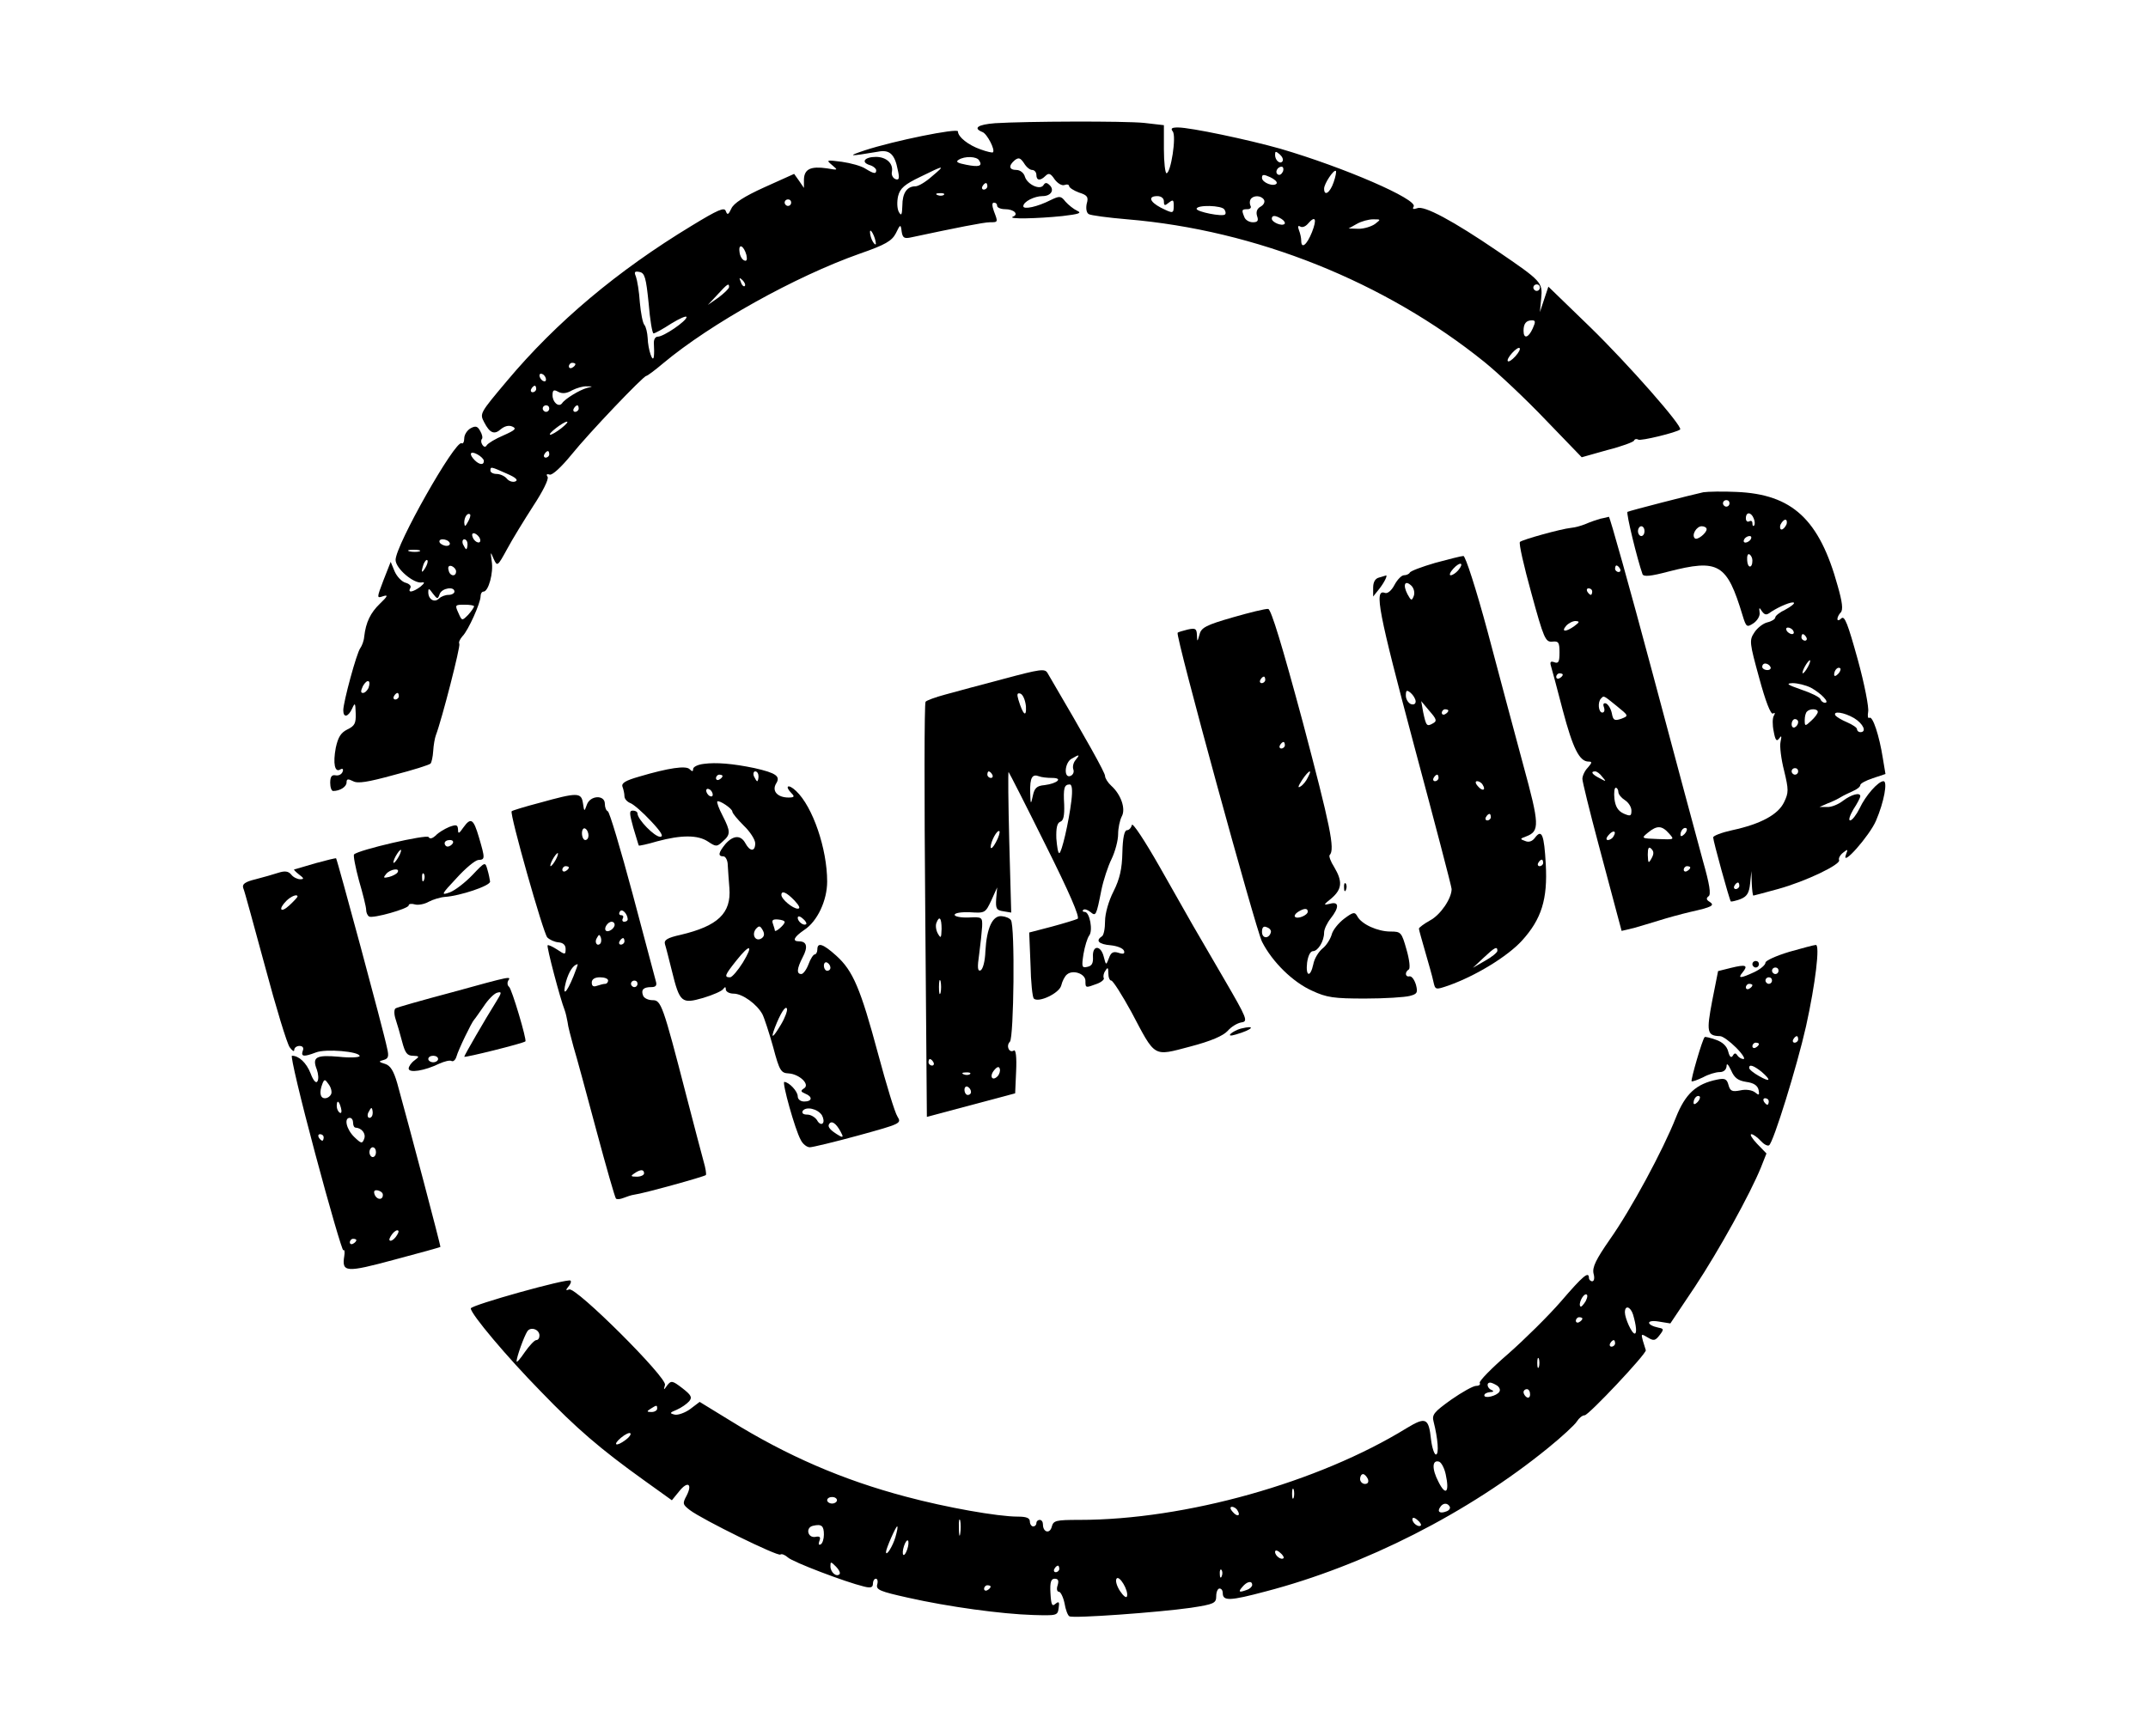 <?xml version="1.0" standalone="no"?>
<!DOCTYPE svg PUBLIC "-//W3C//DTD SVG 20010904//EN"
 "http://www.w3.org/TR/2001/REC-SVG-20010904/DTD/svg10.dtd">
<svg version="1.0" xmlns="http://www.w3.org/2000/svg"
 width="657pt" height="531pt" viewBox="0 0 657 531"
 preserveAspectRatio="xMidYMid meet">

<g transform="translate(0,531) scale(0.1,-0.1)"
fill="#000000" stroke="none">
<path d="M3043 4933 c-52 -4 -68 -15 -38 -27 14 -5 40 -55 32 -62 -1 -2 -19 2
-38 9 -37 13 -69 38 -69 55 0 11 -197 -29 -285 -58 -57 -19 -48 -19 41 -4 35
7 51 -8 60 -56 6 -26 4 -32 -7 -28 -8 3 -13 13 -11 22 5 26 -17 46 -49 46 -34
0 -47 -16 -19 -25 11 -3 20 -11 20 -16 0 -12 -7 -11 -33 5 -12 8 -44 17 -72
21 -47 6 -49 6 -30 -10 19 -16 19 -16 -16 -10 -49 7 -69 -2 -70 -34 l0 -26
-15 22 -15 21 -91 -41 c-62 -28 -94 -49 -101 -65 -9 -19 -12 -21 -17 -8 -4 13
-23 5 -105 -45 -226 -137 -413 -294 -564 -474 -84 -100 -84 -100 -70 -127 17
-33 31 -39 51 -21 11 9 24 13 35 8 14 -6 9 -11 -27 -27 -24 -10 -47 -24 -51
-30 -4 -7 -9 -6 -14 2 -4 6 -4 14 -1 17 3 3 1 14 -5 24 -8 15 -14 17 -29 9
-11 -6 -20 -20 -20 -31 0 -11 -4 -18 -8 -15 -19 11 -202 -312 -202 -357 0 -26
55 -73 80 -69 10 2 9 -2 -4 -13 -23 -17 -40 -20 -31 -4 4 6 -3 13 -14 16 -12
3 -27 19 -34 35 l-12 29 -22 -56 c-21 -55 -21 -56 -1 -49 16 5 14 0 -10 -23
-29 -28 -43 -57 -48 -101 -1 -13 -7 -28 -12 -35 -11 -14 -52 -165 -52 -190 0
-24 15 -21 27 5 9 20 10 18 11 -15 1 -30 -3 -38 -26 -49 -20 -10 -28 -24 -35
-56 -9 -48 -3 -77 14 -66 7 4 10 1 7 -7 -3 -8 -12 -13 -22 -11 -11 2 -16 -4
-16 -23 0 -14 4 -25 9 -25 21 0 41 13 41 26 0 11 4 12 20 4 14 -8 45 -3 125
19 58 15 109 31 112 35 3 3 7 21 8 38 1 18 5 40 8 48 19 50 76 273 72 280 -3
5 2 15 10 24 17 17 55 101 55 122 0 8 4 14 9 14 15 0 31 58 25 93 -4 30 -4 31
6 7 11 -24 12 -23 41 30 16 30 53 90 80 132 29 44 48 82 44 89 -5 7 -3 10 6 7
8 -3 36 23 67 61 54 67 220 241 229 241 3 0 26 17 52 39 145 121 403 265 601
335 78 27 98 39 110 62 14 29 15 29 18 5 3 -19 8 -22 30 -17 136 29 221 46
240 46 25 0 25 0 12 34 -6 17 -6 26 0 26 6 0 10 -4 10 -10 0 -5 11 -10 24 -10
28 0 43 -16 24 -23 -18 -8 75 -6 152 2 50 6 60 9 45 16 -11 5 -27 18 -36 28
-14 18 -18 18 -45 5 -41 -21 -84 -30 -84 -19 0 14 34 31 59 31 25 0 37 18 22
33 -9 9 -14 9 -19 1 -10 -17 -49 1 -57 25 -3 12 -15 21 -26 21 -23 0 -25 13
-5 30 12 9 17 7 28 -9 7 -12 18 -21 25 -21 7 0 13 -7 13 -15 0 -18 12 -19 28
-3 10 10 16 7 28 -11 9 -12 22 -20 30 -17 8 3 14 1 14 -3 0 -5 14 -14 30 -20
26 -8 30 -14 24 -34 -3 -14 -1 -28 6 -32 6 -4 59 -11 118 -16 394 -33 788
-191 1093 -437 42 -34 126 -113 186 -176 l111 -115 78 22 c44 11 81 25 82 29
2 5 8 6 13 3 7 -5 118 22 128 31 9 9 -159 200 -275 313 l-128 124 -13 -39 -13
-39 4 42 c5 49 1 53 -134 145 -135 92 -224 140 -245 131 -12 -4 -16 -3 -11 5
13 22 -213 120 -408 177 -99 28 -275 65 -313 65 -19 0 -23 -3 -16 -12 12 -15
-6 -128 -19 -128 -4 0 -8 33 -8 74 l0 73 -61 7 c-62 6 -359 5 -456 -1z m880
-116 c-7 -11 -23 2 -23 19 0 12 2 12 14 2 8 -7 12 -16 9 -21z m-928 2 c11 -17
0 -21 -40 -13 -26 5 -33 9 -23 15 18 12 56 11 63 -2z m-145 -49 c-19 -17 -41
-30 -50 -30 -26 0 -40 -21 -40 -59 -1 -29 -3 -33 -11 -19 -5 10 -6 30 -2 48 6
24 20 36 68 59 75 37 78 37 35 1z m1074 15 c-4 -8 -10 -12 -15 -9 -11 6 -2 24
11 24 5 0 7 -7 4 -15z m155 -33 c-11 -32 -29 -44 -29 -19 0 15 30 60 36 54 2
-2 -1 -18 -7 -35z m-174 -3 c-8 -12 -45 2 -45 17 0 11 5 11 25 2 13 -6 22 -14
20 -19z m-885 -9 c0 -5 -5 -10 -11 -10 -5 0 -7 5 -4 10 3 6 8 10 11 10 2 0 4
-4 4 -10z m-133 -26 c-3 -3 -12 -4 -19 -1 -8 3 -5 6 6 6 11 1 17 -2 13 -5z
m673 -20 c0 -14 3 -14 15 -4 13 10 15 9 15 -9 0 -25 -2 -25 -40 -6 -34 18 -39
35 -10 35 12 0 20 -7 20 -16z m306 5 c4 -7 -1 -16 -10 -21 -11 -6 -15 -16 -11
-29 5 -14 2 -19 -13 -19 -11 0 -23 7 -26 16 -9 22 -8 24 10 24 8 0 12 5 9 10
-3 6 -3 15 0 20 8 13 32 13 41 -1z m-1446 -9 c0 -5 -4 -10 -10 -10 -5 0 -10 5
-10 10 0 6 5 10 10 10 6 0 10 -4 10 -10z m1325 -21 c4 -6 5 -12 2 -15 -7 -8
-87 8 -87 17 0 13 78 11 85 -2z m175 -29 c8 -5 12 -12 9 -15 -8 -8 -39 5 -39
16 0 11 11 11 30 -1z m93 -40 c-16 -40 -33 -53 -33 -26 0 8 -3 22 -7 32 -4 11
-3 15 4 11 6 -4 16 0 23 8 23 27 29 16 13 -25z m193 25 c-11 -8 -34 -15 -50
-15 l-31 1 25 14 c14 8 36 14 50 14 24 0 24 0 6 -14z m-1527 -60 c0 -5 -4 -3
-9 5 -5 8 -9 22 -9 30 0 16 17 -16 18 -35z m-396 -35 c3 -14 1 -20 -6 -17 -7
2 -14 14 -15 26 -4 28 13 20 21 -9z m-299 -148 c4 -50 11 -92 15 -92 4 0 28
13 54 30 26 16 47 25 47 20 0 -12 -70 -60 -88 -60 -8 0 -13 -9 -12 -22 1 -13
1 -30 0 -38 -3 -24 -18 21 -19 56 -1 16 -5 34 -10 40 -5 5 -11 36 -14 69 -2
33 -8 68 -12 79 -6 14 -4 17 11 14 16 -3 20 -17 28 -96z m294 53 c-3 -3 -9 2
-12 12 -6 14 -5 15 5 6 7 -7 10 -15 7 -18z m-48 -3 c0 -5 -15 -19 -32 -32
l-33 -23 29 31 c31 34 36 37 36 24z m2480 -2 c0 -5 -4 -10 -10 -10 -5 0 -10 5
-10 10 0 6 5 10 10 10 6 0 10 -4 10 -10z m-22 -125 c-13 -29 -28 -33 -28 -7 0
22 8 32 26 32 11 0 11 -5 2 -25z m-53 -85 c-10 -11 -20 -18 -23 -15 -3 3 3 14
13 25 10 11 20 18 23 15 3 -3 -3 -14 -13 -25z m-2875 -24 c0 -3 -4 -8 -10 -11
-5 -3 -10 -1 -10 4 0 6 5 11 10 11 6 0 10 -2 10 -4z m-90 -47 c0 -6 -4 -7 -10
-4 -5 3 -10 11 -10 16 0 6 5 7 10 4 6 -3 10 -11 10 -16z m-30 -29 c0 -5 -5
-10 -11 -10 -5 0 -7 5 -4 10 3 6 8 10 11 10 2 0 4 -4 4 -10z m155 3 c-22 -6
-67 -33 -76 -47 -10 -13 -29 3 -29 25 0 16 4 18 18 10 12 -6 25 -5 42 5 14 7
34 13 45 12 19 0 20 0 0 -5z m-115 -63 c0 -5 -4 -10 -10 -10 -5 0 -10 5 -10
10 0 6 5 10 10 10 6 0 10 -4 10 -10z m90 0 c0 -5 -5 -10 -11 -10 -5 0 -7 5 -4
10 3 6 8 10 11 10 2 0 4 -4 4 -10z m-53 -60 c-14 -11 -29 -20 -34 -20 -10 1
39 39 51 40 5 0 -3 -9 -17 -20z m-237 -100 c0 -14 -14 -12 -28 2 -19 19 -14
30 8 18 11 -6 20 -15 20 -20z m200 20 c0 -5 -5 -10 -11 -10 -5 0 -7 5 -4 10 3
6 8 10 11 10 2 0 4 -4 4 -10z m-130 -59 c28 -12 36 -20 26 -24 -8 -3 -20 1
-26 9 -7 8 -21 14 -31 14 -11 0 -19 5 -19 10 0 13 1 13 50 -9z m-119 -148 c-8
-15 -10 -15 -11 -2 0 17 10 32 18 25 2 -3 -1 -13 -7 -23z m37 -51 c6 -18 -15
-14 -22 4 -4 10 -1 14 6 12 6 -2 14 -10 16 -16z m-93 -12 c3 -5 -1 -10 -9 -10
-8 0 -18 5 -21 10 -3 6 1 10 9 10 8 0 18 -4 21 -10z m55 -5 c0 -8 -2 -15 -4
-15 -2 0 -6 7 -10 15 -3 8 -1 15 4 15 6 0 10 -7 10 -15z m-147 -22 c-7 -2 -21
-2 -30 0 -10 3 -4 5 12 5 17 0 24 -2 18 -5z m18 -50 c-12 -20 -14 -14 -5 12 4
9 9 14 11 11 3 -2 0 -13 -6 -23z m94 -11 c0 -18 -20 -15 -23 4 -3 10 1 15 10
12 7 -3 13 -10 13 -16z m-50 -69 c7 18 45 24 45 7 0 -5 -8 -10 -18 -10 -10 0
-23 -5 -29 -11 -14 -14 -33 -3 -33 19 0 13 2 13 14 -4 14 -18 15 -18 21 -1z
m105 -38 c0 -3 -8 -15 -18 -26 -19 -19 -19 -19 -30 6 -11 24 -10 25 18 25 17
0 30 -2 30 -5z m-323 -250 c-4 -8 -11 -15 -17 -15 -7 0 -7 6 0 21 13 23 26 19
17 -6z m93 -25 c0 -5 -5 -10 -11 -10 -5 0 -7 5 -4 10 3 6 8 10 11 10 2 0 4 -4
4 -10z"/>
<path d="M5210 3804 c-37 -8 -224 -56 -232 -60 -5 -3 30 -146 46 -191 4 -8 25
-6 78 8 155 40 180 25 228 -134 11 -36 13 -37 33 -24 12 8 21 23 19 33 -2 16
-1 17 7 4 9 -12 14 -13 28 -2 26 17 65 33 70 28 3 -2 -9 -12 -26 -21 -17 -8
-31 -19 -31 -24 0 -5 -11 -12 -24 -15 -13 -3 -31 -17 -40 -31 -16 -24 -15 -31
15 -140 19 -70 35 -112 42 -108 6 4 7 1 3 -6 -5 -7 -5 -29 -1 -48 5 -28 9 -33
17 -22 7 10 8 8 4 -11 -3 -13 2 -53 11 -88 14 -58 14 -67 0 -96 -18 -38 -71
-67 -159 -86 -32 -7 -58 -17 -58 -22 0 -11 50 -192 54 -196 2 -1 15 2 29 7 20
8 27 18 30 48 l4 38 1 -37 c1 -21 3 -38 5 -38 1 0 35 9 75 20 84 23 195 76
187 89 -2 5 3 15 12 22 15 12 16 12 9 -6 -15 -41 73 59 92 104 25 58 36 121
23 121 -16 0 -55 -44 -73 -83 -10 -20 -23 -37 -29 -37 -6 0 -1 15 10 34 12 18
21 36 21 40 0 13 -28 5 -53 -14 -14 -11 -36 -20 -49 -19 l-23 0 25 11 c14 5
32 14 40 19 8 5 25 13 38 19 12 5 22 13 22 18 0 5 17 14 38 21 l39 13 -8 48
c-11 70 -31 130 -41 124 -5 -3 -6 5 -4 18 3 12 -11 85 -32 161 -30 108 -40
135 -50 125 -7 -7 -12 -7 -12 -2 0 6 5 15 10 20 8 8 5 32 -9 81 -56 204 -139
281 -310 288 -42 2 -87 1 -101 -1z m80 -34 c0 -5 -4 -10 -10 -10 -5 0 -10 5
-10 10 0 6 5 10 10 10 6 0 10 -4 10 -10z m74 -46 c4 -9 4 -19 1 -22 -3 -3 -5
0 -5 7 0 7 -4 9 -10 6 -5 -3 -10 1 -10 9 0 21 16 20 24 0z m100 -19 c-4 -8
-10 -15 -15 -15 -4 0 -6 7 -3 15 4 8 10 15 15 15 4 0 6 -7 3 -15z m-434 -20
c0 -8 -4 -15 -10 -15 -5 0 -10 7 -10 15 0 8 5 15 10 15 6 0 10 -7 10 -15z
m190 6 c0 -12 -29 -35 -36 -28 -11 10 5 37 21 37 8 0 15 -4 15 -9z m135 -31
c-3 -5 -11 -10 -16 -10 -6 0 -7 5 -4 10 3 6 11 10 16 10 6 0 7 -4 4 -10z m5
-65 c0 -25 -15 -24 -16 1 -1 13 2 21 7 18 5 -3 9 -11 9 -19z m125 -215 c3 -5
2 -10 -4 -10 -5 0 -13 5 -16 10 -3 6 -2 10 4 10 5 0 13 -4 16 -10z m40 -20 c3
-5 1 -10 -4 -10 -6 0 -11 5 -11 10 0 6 2 10 4 10 3 0 8 -4 11 -10z m5 -90 c-6
-11 -13 -20 -16 -20 -2 0 0 9 6 20 6 11 13 20 16 20 2 0 0 -9 -6 -20z m-115 0
c3 -5 -1 -10 -9 -10 -9 0 -16 5 -16 10 0 6 4 10 9 10 6 0 13 -4 16 -10z m207
-22 c-7 -7 -12 -8 -12 -2 0 14 12 26 19 19 2 -3 -1 -11 -7 -17z m-83 -42 c31
-17 59 -46 43 -46 -6 0 -12 5 -14 11 -2 6 -28 19 -58 29 -43 15 -49 19 -27 20
15 0 40 -6 56 -14z m21 -74 c0 -5 -9 -17 -20 -27 -19 -18 -20 -17 -20 2 0 11
3 23 7 26 9 10 33 9 33 -1z m111 -19 c28 -17 40 -43 19 -43 -5 0 -10 4 -10 9
0 5 -14 14 -30 21 -17 7 -33 17 -36 21 -9 15 26 10 57 -8z m-171 -12 c0 -6 -4
-13 -10 -16 -5 -3 -10 1 -10 9 0 9 5 16 10 16 6 0 10 -4 10 -9z m0 -151 c0 -5
-4 -10 -10 -10 -5 0 -10 5 -10 10 0 6 5 10 10 10 6 0 10 -4 10 -10z m-180
-350 c0 -5 -5 -10 -11 -10 -5 0 -7 5 -4 10 3 6 8 10 11 10 2 0 4 -4 4 -10z"/>
<path d="M4895 3723 c-11 -3 -31 -10 -45 -16 -14 -6 -34 -11 -45 -12 -30 -3
-149 -36 -156 -43 -4 -4 12 -74 35 -157 38 -139 43 -150 64 -148 19 2 22 -2
22 -33 0 -29 -3 -35 -16 -30 -11 4 -14 1 -10 -12 3 -9 19 -70 36 -135 31 -117
51 -157 79 -157 11 0 11 -3 -2 -18 -10 -10 -17 -26 -17 -35 0 -8 22 -98 49
-199 27 -101 54 -202 60 -225 l11 -41 38 9 c20 6 55 16 77 23 22 7 65 19 95
26 67 15 76 20 59 31 -10 6 -11 11 -3 17 8 5 3 37 -17 107 -15 55 -85 315
-155 578 -70 262 -130 476 -133 476 -3 -1 -15 -4 -26 -6z m60 -153 c3 -5 1
-10 -4 -10 -6 0 -11 5 -11 10 0 6 2 10 4 10 3 0 8 -4 11 -10z m-85 -70 c0 -5
-2 -10 -4 -10 -3 0 -8 5 -11 10 -3 6 -1 10 4 10 6 0 11 -4 11 -10z m-54 -105
c-26 -19 -42 -19 -26 0 7 8 20 15 29 15 13 -1 13 -3 -3 -15z m-36 -149 c0 -3
-4 -8 -10 -11 -5 -3 -10 -1 -10 4 0 6 5 11 10 11 6 0 10 -2 10 -4z m165 -96
c37 -30 37 -30 14 -39 -21 -7 -25 -5 -29 17 -3 14 -11 27 -18 30 -7 2 -10 -2
-6 -12 3 -9 1 -16 -5 -16 -12 0 -15 32 -4 43 9 9 6 11 48 -23z m-44 -217 c13
-15 12 -15 -8 -4 -24 12 -29 21 -14 21 5 0 15 -7 22 -17z m49 -46 c0 -7 9 -18
20 -25 11 -7 20 -21 20 -32 0 -17 -3 -18 -24 -9 -17 8 -25 21 -28 45 -2 19 0
34 4 34 4 0 8 -6 8 -13z m155 -127 c17 -19 17 -19 -34 -17 -51 2 -52 2 -30 20
27 22 42 22 64 -3z m47 -2 c-7 -7 -12 -8 -12 -2 0 14 12 26 19 19 2 -3 -1 -11
-7 -17z m-217 -7 c-3 -6 -11 -11 -17 -11 -6 0 -6 6 2 15 14 17 26 13 15 -4z
m116 -68 c-9 -16 -10 -14 -11 12 0 21 3 26 11 18 8 -8 8 -16 0 -30z m119 -27
c0 -3 -4 -8 -10 -11 -5 -3 -10 -1 -10 4 0 6 5 11 10 11 6 0 10 -2 10 -4z"/>
<path d="M4390 3588 c-41 -12 -76 -25 -78 -30 -2 -4 -10 -8 -18 -8 -7 0 -20
-13 -29 -30 -9 -17 -21 -27 -29 -24 -34 13 -20 -57 89 -466 63 -235 115 -433
115 -440 0 -29 -34 -79 -66 -96 -18 -10 -34 -22 -34 -25 0 -4 9 -35 19 -70 10
-35 22 -76 25 -91 6 -27 6 -27 47 -13 84 30 180 89 224 137 60 66 79 127 73
234 -5 90 -12 109 -33 81 -8 -11 -19 -15 -30 -10 -17 6 -16 7 3 14 42 16 41
36 -9 219 -26 96 -75 280 -109 408 -35 130 -68 232 -74 231 -6 0 -45 -10 -86
-21z m70 -23 c-7 -8 -17 -15 -23 -15 -5 0 -2 9 8 20 21 23 35 19 15 -5z m-136
-79 c-6 -15 -8 -14 -19 6 -15 29 -8 45 12 26 8 -8 11 -22 7 -32z m6 -322 c0
-8 -6 -11 -15 -8 -8 4 -15 15 -15 26 0 17 3 18 15 8 8 -7 15 -19 15 -26z m53
-67 c-19 -11 -21 -8 -30 34 l-6 34 25 -30 c22 -25 24 -31 11 -38z m47 39 c0
-3 -4 -8 -10 -11 -5 -3 -10 -1 -10 4 0 6 5 11 10 11 6 0 10 -2 10 -4z m-30
-206 c0 -5 -5 -10 -11 -10 -5 0 -7 5 -4 10 3 6 8 10 11 10 2 0 4 -4 4 -10z
m135 -21 c11 -17 -1 -21 -15 -4 -8 9 -8 15 -2 15 6 0 14 -5 17 -11z m25 -99
c0 -5 -5 -10 -11 -10 -5 0 -7 5 -4 10 3 6 8 10 11 10 2 0 4 -4 4 -10z m160
-140 c0 -5 -5 -10 -11 -10 -5 0 -7 5 -4 10 3 6 8 10 11 10 2 0 4 -4 4 -10z
m-140 -269 c0 -5 -17 -19 -37 -30 l-38 -22 33 31 c34 32 42 36 42 21z"/>
<path d="M4218 3543 c-12 -3 -18 -14 -18 -31 l0 -27 20 25 c16 21 26 43 18 39
-2 -1 -11 -3 -20 -6z"/>
<path d="M3770 3421 c-80 -23 -96 -31 -101 -52 -7 -24 -7 -24 -8 -1 -1 19 -5
21 -28 16 -16 -4 -30 -8 -31 -10 -8 -6 239 -907 258 -945 32 -63 95 -124 153
-150 45 -21 67 -24 162 -24 61 0 122 4 137 8 23 6 25 10 19 34 -5 16 -13 27
-20 26 -13 -3 -15 13 -2 21 5 3 2 30 -7 61 -15 53 -17 55 -49 55 -39 0 -88 22
-101 46 -8 15 -13 14 -41 -7 -17 -13 -35 -35 -38 -49 -4 -13 -16 -33 -28 -42
-12 -10 -25 -31 -28 -48 -9 -42 -24 -38 -19 5 3 21 10 35 18 35 15 0 34 30 34
57 0 10 9 29 20 43 27 34 26 53 -2 45 -21 -5 -21 -4 5 17 32 28 34 51 8 95
-11 17 -17 34 -14 37 17 17 2 88 -82 406 -63 234 -97 346 -106 347 -8 1 -57
-11 -109 -26z m100 -191 c0 -5 -5 -10 -11 -10 -5 0 -7 5 -4 10 3 6 8 10 11 10
2 0 4 -4 4 -10z m60 -200 c0 -5 -5 -10 -11 -10 -5 0 -7 5 -4 10 3 6 8 10 11
10 2 0 4 -4 4 -10z m70 -99 c-5 -11 -15 -23 -22 -27 -7 -5 -8 -2 -3 7 21 37
44 55 25 20z m0 -410 c0 -11 -31 -24 -39 -16 -3 3 1 10 9 15 19 12 30 12 30 1z
m-113 -64 c-6 -20 -27 -19 -27 2 0 14 5 19 15 14 9 -3 14 -10 12 -16z"/>
<path d="M3070 3233 c-69 -18 -150 -40 -179 -48 -30 -8 -57 -18 -60 -22 -4 -5
-4 -292 -1 -639 l5 -631 135 36 135 36 3 68 c2 43 -1 67 -7 63 -14 -9 -25 14
-12 27 12 12 16 355 3 372 -4 6 -16 11 -28 12 -28 3 -46 -36 -50 -107 -1 -32
-8 -56 -15 -59 -9 -3 -10 9 -4 50 4 30 8 68 9 84 1 29 0 30 -41 28 -24 -1 -43
3 -43 8 0 6 20 9 47 8 46 -3 47 -2 65 36 l18 40 -3 -35 c-2 -30 1 -35 22 -38
l24 -4 -6 217 c-3 119 -4 215 -2 213 2 -2 53 -102 113 -223 72 -144 106 -222
98 -226 -6 -3 -42 -14 -79 -24 l-69 -18 4 -98 c1 -54 6 -100 10 -104 14 -14
78 16 84 40 3 13 11 29 18 34 18 15 56 2 56 -20 0 -22 0 -22 35 -9 14 5 24 14
21 18 -2 4 -1 14 5 22 7 12 9 10 9 -7 0 -13 4 -23 9 -23 5 0 33 -44 62 -97 74
-140 65 -135 179 -105 65 17 101 33 115 48 11 13 30 24 42 26 21 3 18 11 -53
133 -42 72 -85 146 -96 165 -11 19 -57 100 -101 178 -45 79 -83 137 -85 128
-2 -9 -9 -16 -15 -16 -8 0 -13 -24 -14 -68 -1 -50 -8 -81 -27 -119 -15 -29
-26 -68 -26 -91 0 -23 -4 -44 -10 -47 -20 -13 -9 -24 27 -27 20 -2 38 -9 41
-17 3 -9 -2 -11 -17 -6 -16 5 -23 1 -29 -16 -9 -23 -9 -23 -16 4 -9 36 -35 36
-33 0 1 -20 -3 -28 -17 -31 -17 -4 -18 0 -12 39 4 24 12 49 17 56 13 15 2 73
-13 73 -6 0 -8 3 -5 6 4 4 13 1 22 -6 17 -14 18 -13 34 68 6 29 20 72 31 94
11 23 20 57 20 76 0 18 5 42 11 54 13 23 -2 67 -32 94 -10 9 -19 23 -19 30 0
10 -54 107 -176 315 -8 14 -22 12 -134 -18z m68 -84 c2 -36 -9 -26 -23 20 -5
17 -4 22 6 19 8 -3 15 -20 17 -39z m152 -164 c-7 -8 -10 -21 -7 -29 3 -8 -1
-17 -9 -20 -21 -8 -18 41 4 53 24 14 26 13 12 -4z m-255 -45 c3 -5 1 -10 -4
-10 -6 0 -11 5 -11 10 0 6 2 10 4 10 3 0 8 -4 11 -10z m183 -10 c35 0 16 -17
-23 -22 -24 -2 -31 -9 -36 -33 -6 -28 -7 -27 -8 11 -1 45 6 57 27 49 7 -3 25
-5 40 -5z m59 -70 c-8 -66 -30 -160 -37 -160 -4 0 -7 20 -9 45 -1 31 2 47 12
51 10 3 13 19 12 52 -3 51 0 62 17 62 7 0 9 -17 5 -50z m-231 -127 c-8 -15
-15 -22 -16 -15 0 17 20 55 27 49 2 -3 -2 -18 -11 -34z m-166 -265 c-1 -28 -2
-30 -11 -15 -6 10 -8 25 -5 33 9 24 16 16 16 -18z m-3 -195 c-3 -10 -5 -2 -5
17 0 19 2 27 5 18 2 -10 2 -26 0 -35z m-22 -213 c3 -5 1 -10 -4 -10 -6 0 -11
5 -11 10 0 6 2 10 4 10 3 0 8 -4 11 -10z m196 -43 c-16 -16 -26 0 -10 19 9 11
15 12 17 4 2 -6 -1 -17 -7 -23z m-84 7 c-3 -3 -12 -4 -19 -1 -8 3 -5 6 6 6 11
1 17 -2 13 -5z m3 -55 c0 -5 -4 -9 -10 -9 -5 0 -10 7 -10 16 0 8 5 12 10 9 6
-3 10 -10 10 -16z"/>
<path d="M2153 2973 c-18 -2 -33 -9 -33 -16 0 -8 -3 -8 -11 0 -11 11 -63 4
-154 -23 -42 -12 -55 -20 -51 -31 3 -8 6 -21 6 -29 0 -8 8 -17 18 -21 9 -3 38
-28 63 -55 32 -34 40 -48 28 -48 -17 0 -69 53 -69 71 0 5 -6 9 -14 9 -12 0
-11 -8 1 -52 9 -29 16 -54 17 -55 1 -1 26 4 56 13 74 20 125 20 156 -1 24 -16
27 -16 45 1 24 21 24 30 -1 79 -11 21 -18 40 -16 43 6 5 46 -22 46 -31 0 -5
16 -24 35 -43 19 -18 35 -43 35 -54 0 -26 -16 -26 -30 0 -14 26 -37 25 -61 -2
-22 -27 -24 -38 -6 -38 6 0 13 -12 13 -27 1 -16 3 -47 5 -70 6 -77 -35 -116
-149 -143 -41 -9 -52 -16 -48 -29 3 -9 12 -45 21 -81 24 -98 30 -102 96 -83
30 9 57 21 61 27 6 8 8 7 8 -1 0 -7 11 -13 24 -13 27 0 71 -32 88 -63 6 -12
21 -58 33 -101 19 -72 24 -79 47 -80 33 -2 67 -34 47 -46 -11 -7 -10 -10 4
-16 23 -9 22 -24 -3 -24 -12 0 -20 7 -20 16 0 15 -26 43 -41 44 -8 0 33 -147
50 -177 6 -13 19 -23 28 -23 8 0 75 16 148 36 131 36 133 37 120 58 -8 12 -34
98 -59 191 -54 201 -77 255 -128 301 -41 37 -58 42 -58 19 0 -8 -4 -15 -8 -15
-4 0 -13 -13 -19 -30 -6 -16 -16 -30 -22 -30 -15 0 -14 16 4 51 17 32 13 49
-11 49 -22 0 -16 13 16 35 40 26 70 90 70 148 0 100 -44 229 -95 277 -24 23
-37 16 -13 -8 9 -9 7 -12 -10 -12 -34 0 -52 20 -38 43 14 22 0 32 -66 47 -67
14 -118 18 -155 13z m167 -38 c0 -8 -2 -15 -4 -15 -2 0 -6 7 -10 15 -3 8 -1
15 4 15 6 0 10 -7 10 -15z m-110 1 c0 -3 -4 -8 -10 -11 -5 -3 -10 -1 -10 4 0
6 5 11 10 11 6 0 10 -2 10 -4z m-30 -57 c0 -6 -4 -7 -10 -4 -5 3 -10 11 -10
16 0 6 5 7 10 4 6 -3 10 -11 10 -16z m250 -324 c15 -16 19 -25 10 -25 -15 0
-50 29 -50 42 0 15 16 8 40 -17z m36 -72 c-7 -7 -26 7 -26 19 0 6 6 6 15 -2 9
-7 13 -15 11 -17z m-66 6 c0 -4 -7 -12 -15 -19 -8 -7 -15 -10 -15 -7 0 3 -3
12 -6 21 -4 11 0 14 15 13 12 -1 21 -4 21 -8z m-71 -50 c-18 -11 -31 11 -17
29 10 11 13 10 21 -4 6 -11 5 -19 -4 -25z m-57 -74 c-15 -24 -33 -45 -39 -45
-19 0 -16 7 19 51 42 53 54 50 20 -6z m268 -16 c0 -5 -4 -9 -10 -9 -5 0 -10 7
-10 16 0 8 5 12 10 9 6 -3 10 -10 10 -16z m-151 -173 c-25 -42 -33 -47 -19
-10 17 44 33 69 37 58 2 -6 -6 -28 -18 -48z m125 -278 c5 -9 7 -21 2 -25 -4
-4 -12 0 -17 10 -6 9 -19 17 -30 17 -12 0 -17 4 -14 11 10 15 46 7 59 -13z
m57 -50 c9 -16 8 -19 -3 -13 -28 16 -38 28 -32 36 7 12 21 3 35 -23z"/>
<path d="M1651 2854 c-46 -12 -85 -24 -86 -26 -7 -7 97 -374 109 -386 7 -7 22
-14 34 -15 14 -1 22 -8 22 -20 0 -18 -1 -19 -26 -2 -14 9 -27 15 -29 13 -4 -3
39 -166 52 -198 3 -8 7 -25 9 -37 1 -12 10 -45 18 -75 9 -29 40 -144 70 -256
30 -112 57 -206 60 -209 3 -3 13 -2 23 2 10 4 25 9 33 10 26 3 214 55 219 60
2 3 -1 22 -7 42 -6 21 -29 110 -52 198 -73 283 -78 295 -104 295 -13 0 -26 6
-29 14 -7 18 1 26 25 26 14 0 18 5 14 18 -2 9 -35 130 -71 267 -37 138 -71
252 -76 253 -5 2 -9 12 -9 23 0 28 -45 26 -55 -3 -8 -22 -8 -22 -12 5 -5 33
-17 33 -132 1z m149 -100 c0 -8 -4 -14 -10 -14 -5 0 -10 9 -10 21 0 11 5 17
10 14 6 -3 10 -13 10 -21z m-100 -74 c-6 -11 -13 -20 -16 -20 -2 0 0 9 6 20 6
11 13 20 16 20 2 0 0 -9 -6 -20z m40 -24 c0 -3 -4 -8 -10 -11 -5 -3 -10 -1
-10 4 0 6 5 11 10 11 6 0 10 -2 10 -4z m180 -158 c0 -5 -5 -8 -11 -8 -5 0 -7
5 -4 10 3 6 1 10 -5 10 -6 0 -8 5 -4 11 6 11 23 -6 24 -23z m-40 -17 c0 -12
-20 -25 -27 -18 -7 7 6 27 18 27 5 0 9 -4 9 -9z m-44 -58 c-10 -10 -19 5 -10
18 6 11 8 11 12 0 2 -7 1 -15 -2 -18z m74 7 c0 -5 -5 -10 -11 -10 -5 0 -7 5
-4 10 3 6 8 10 11 10 2 0 4 -4 4 -10z m-156 -107 c-22 -54 -35 -63 -23 -17 9
32 23 53 36 54 1 0 -5 -17 -13 -37z m106 -13 c0 -5 -4 -10 -9 -10 -5 0 -16 -3
-25 -6 -11 -4 -16 -1 -16 10 0 10 9 16 25 16 14 0 25 -4 25 -10z m90 -10 c0
-5 -4 -10 -10 -10 -5 0 -10 5 -10 10 0 6 5 10 10 10 6 0 10 -4 10 -10z m20
-580 c0 -5 -10 -10 -22 -10 -19 0 -20 2 -8 10 19 13 30 13 30 0z"/>
<path d="M1417 2778 c-13 -19 -16 -20 -16 -6 -1 15 -5 16 -27 8 -14 -6 -33
-17 -41 -26 -10 -9 -18 -12 -22 -5 -6 9 -214 -39 -228 -53 -3 -3 4 -39 15 -80
12 -41 22 -81 22 -90 0 -8 4 -17 9 -20 11 -7 121 24 121 34 0 5 9 6 19 3 10
-3 30 1 42 8 13 7 36 14 50 15 46 3 139 34 138 47 -1 7 -4 23 -8 36 -7 25 -7
25 -46 -16 -22 -23 -53 -47 -69 -53 -28 -10 -27 -7 20 43 27 30 57 55 67 56
21 1 21 4 2 69 -17 58 -25 62 -48 30z m-32 -48 c-3 -5 -10 -10 -16 -10 -5 0
-9 5 -9 10 0 6 7 10 16 10 8 0 12 -4 9 -10z m-165 -40 c-6 -11 -13 -20 -16
-20 -2 0 0 9 6 20 6 11 13 20 16 20 2 0 0 -9 -6 -20z m-4 -49 c-3 -5 -15 -11
-26 -14 -17 -4 -19 -3 -9 9 12 15 44 20 35 5z m81 -23 c-3 -8 -6 -5 -6 6 -1
11 2 17 5 13 3 -3 4 -12 1 -19z"/>
<path d="M965 2669 c-33 -10 -62 -18 -65 -19 -3 0 4 -7 14 -15 16 -12 17 -15
4 -15 -8 0 -21 6 -27 14 -9 11 -20 12 -39 6 -15 -5 -47 -14 -70 -20 -33 -8
-42 -15 -38 -27 4 -8 33 -117 67 -241 33 -124 67 -235 75 -246 8 -11 14 -15
14 -8 0 6 7 12 16 12 10 0 14 -6 10 -15 -6 -18 3 -19 40 -5 30 12 134 3 134
-11 0 -4 -29 -6 -64 -2 -69 6 -82 -1 -67 -39 5 -14 6 -30 2 -36 -4 -8 -13 2
-21 24 -13 33 -36 54 -57 54 -5 0 27 -135 71 -299 44 -165 83 -298 86 -296 4
3 5 -6 3 -18 -8 -50 5 -51 153 -11 76 20 140 38 141 39 2 1 -96 371 -132 501
-11 38 -21 54 -37 59 -20 6 -21 8 -5 12 15 4 17 11 11 36 -10 51 -153 579
-156 581 -2 1 -30 -6 -63 -15z m-55 -102 c0 -2 -11 -14 -25 -27 -27 -25 -35
-12 -9 14 14 14 34 22 34 13z m103 -604 c-3 -7 -11 -13 -19 -13 -15 0 -18 18
-8 44 6 15 8 15 19 -1 7 -9 11 -23 8 -30z m30 -43 c3 -11 1 -18 -4 -14 -5 3
-9 12 -9 20 0 20 7 17 13 -6z m97 -15 c0 -8 -4 -15 -10 -15 -5 0 -7 7 -4 15 4
8 8 15 10 15 2 0 4 -7 4 -15z m-60 -30 c0 -8 3 -15 8 -15 18 -1 32 -18 26 -34
-6 -16 -9 -15 -30 5 -24 23 -33 59 -14 59 6 0 10 -7 10 -15z m-90 -45 c0 -5
-2 -10 -4 -10 -3 0 -8 5 -11 10 -3 6 -1 10 4 10 6 0 11 -4 11 -10z m160 -45
c0 -8 -4 -15 -10 -15 -5 0 -10 7 -10 15 0 8 5 15 10 15 6 0 10 -7 10 -15z m21
-130 c1 -17 -18 -17 -25 0 -4 11 -1 15 10 13 8 -2 15 -7 15 -13z m39 -130 c-7
-9 -15 -13 -18 -10 -3 2 1 11 8 20 7 9 15 13 18 10 3 -2 -1 -11 -8 -20z m-120
-9 c0 -3 -4 -8 -10 -11 -5 -3 -10 -1 -10 4 0 6 5 11 10 11 6 0 10 -2 10 -4z"/>
<path d="M4111 2594 c0 -11 3 -14 6 -6 3 7 2 16 -1 19 -3 4 -6 -2 -5 -13z"/>
<path d="M5473 2398 c-40 -12 -73 -27 -73 -33 0 -7 -15 -20 -34 -29 -43 -20
-52 -20 -36 -1 18 22 10 25 -35 14 l-40 -10 -18 -91 c-18 -95 -16 -107 24
-108 8 0 30 -16 49 -35 19 -19 29 -35 23 -35 -7 0 -15 5 -19 11 -5 8 -9 8 -14
-1 -5 -8 -10 -3 -14 13 -4 16 -17 29 -38 36 -17 6 -33 10 -34 8 -7 -6 -43
-131 -40 -135 2 -2 18 4 35 12 16 9 39 16 51 16 12 0 20 7 21 18 0 11 5 6 14
-13 10 -23 21 -31 46 -35 23 -3 35 -11 38 -25 3 -16 1 -17 -11 -7 -9 7 -28 10
-45 6 -25 -5 -31 -2 -36 16 -5 19 -11 22 -35 17 -64 -13 -97 -43 -126 -116
-39 -99 -137 -281 -202 -373 -43 -62 -54 -85 -50 -104 4 -14 2 -24 -4 -24 -5
0 -10 5 -10 10 0 22 -18 7 -85 -71 -39 -45 -112 -117 -162 -161 -51 -44 -90
-84 -87 -89 3 -5 -2 -9 -11 -9 -9 0 -43 -19 -76 -42 -53 -38 -60 -46 -54 -68
13 -51 17 -100 7 -100 -5 0 -12 21 -15 46 -7 66 -16 70 -74 35 -271 -167 -678
-281 -1001 -281 -73 0 -80 -2 -85 -21 -6 -23 -27 -17 -27 7 0 8 -4 14 -10 14
-5 0 -10 -4 -10 -10 0 -5 -4 -10 -10 -10 -5 0 -10 7 -10 15 0 11 -11 15 -37
15 -61 0 -219 28 -342 61 -193 51 -364 125 -538 233 l-93 57 -29 -22 c-15 -11
-37 -19 -47 -17 -17 4 -16 6 6 15 14 6 31 18 38 26 10 12 6 19 -21 40 -30 23
-34 24 -46 9 -11 -16 -12 -16 -7 1 7 22 -272 300 -293 292 -11 -4 -11 -2 -3 8
7 8 10 16 7 19 -8 8 -305 -75 -305 -85 0 -17 110 -148 215 -255 108 -112 181
-175 315 -271 l85 -61 22 27 c26 33 42 24 23 -13 -13 -24 -12 -27 10 -44 38
-29 270 -143 277 -136 4 3 14 -1 23 -9 15 -14 175 -75 233 -89 20 -5 27 -3 27
9 0 8 4 15 9 15 5 0 7 -8 4 -18 -4 -16 9 -21 94 -40 124 -28 286 -50 383 -53
72 -2 75 -2 78 21 3 19 1 22 -10 13 -10 -9 -13 -3 -15 33 -2 34 2 44 13 44 11
0 13 -6 9 -20 -4 -11 -2 -20 4 -20 5 0 13 -16 17 -35 3 -19 10 -38 15 -40 11
-7 273 12 371 26 72 11 78 14 78 36 0 13 5 23 10 23 6 0 10 -6 10 -14 0 -25
22 -24 131 5 303 79 621 241 864 439 42 34 82 71 88 81 7 11 17 19 24 19 12 0
189 188 187 199 -1 3 -5 16 -9 29 -6 22 -5 22 15 10 18 -11 23 -10 36 7 14 18
13 20 -3 23 -38 8 -39 25 -1 19 l37 -6 75 112 c74 112 169 284 202 365 l17 43
-29 30 c-15 16 -23 29 -17 29 5 0 18 -9 28 -20 10 -11 21 -17 26 -14 13 8 85
240 113 364 29 131 43 250 30 249 -5 0 -42 -10 -81 -21z m-33 -58 c0 -5 -4
-10 -10 -10 -5 0 -10 5 -10 10 0 6 5 10 10 10 6 0 10 -4 10 -10z m-20 -30 c0
-5 -4 -10 -10 -10 -5 0 -10 5 -10 10 0 6 5 10 10 10 6 0 10 -4 10 -10z m-60
-14 c0 -3 -4 -8 -10 -11 -5 -3 -10 -1 -10 4 0 6 5 11 10 11 6 0 10 -2 10 -4z
m140 -166 c0 -5 -5 -10 -11 -10 -5 0 -7 5 -4 10 3 6 8 10 11 10 2 0 4 -4 4
-10z m-120 -14 c0 -3 -4 -8 -10 -11 -5 -3 -10 -1 -10 4 0 6 5 11 10 11 6 0 10
-2 10 -4z m8 -85 c31 -27 27 -33 -8 -13 -16 9 -30 20 -30 25 0 12 14 7 38 -12z
m-196 -93 c-7 -7 -12 -8 -12 -2 0 14 12 26 19 19 2 -3 -1 -11 -7 -17z m218 2
c0 -5 -2 -10 -4 -10 -3 0 -8 5 -11 10 -3 6 -1 10 4 10 6 0 11 -4 11 -10z
m-560 -611 c-7 -11 -14 -19 -16 -16 -7 7 7 37 17 37 6 0 5 -9 -1 -21z m145
-41 c10 -34 12 -58 5 -58 -9 0 -30 47 -30 65 0 23 17 18 25 -7z m-155 -12 c0
-3 -4 -8 -10 -11 -5 -3 -10 -1 -10 4 0 6 5 11 10 11 6 0 10 -2 10 -4z m-3190
-52 c0 -8 -4 -14 -10 -14 -5 0 -21 -17 -35 -37 -14 -21 -25 -33 -25 -28 0 13
23 77 33 92 10 15 37 6 37 -13z m3290 -24 c0 -5 -5 -10 -11 -10 -5 0 -7 5 -4
10 3 6 8 10 11 10 2 0 4 -4 4 -10z m-233 -72 c-3 -7 -5 -2 -5 12 0 14 2 19 5
13 2 -7 2 -19 0 -25z m-128 -57 c7 -5 11 -13 7 -19 -8 -13 -46 -22 -46 -11 0
5 8 9 18 10 10 0 12 3 5 6 -14 5 -18 23 -5 23 4 0 13 -4 21 -9z m101 -27 c0
-8 -4 -12 -10 -9 -5 3 -10 10 -10 16 0 5 5 9 10 9 6 0 10 -7 10 -16z m-2670
-44 c0 -5 -8 -10 -17 -10 -15 0 -16 2 -3 10 19 12 20 12 20 0z m-96 -95 c-29
-22 -42 -17 -15 6 13 11 26 17 29 14 3 -3 -3 -12 -14 -20z m2508 -106 c12 -55
0 -67 -22 -23 -21 40 -20 69 2 62 7 -3 16 -20 20 -39z m-238 -14 c3 -9 0 -15
-9 -15 -8 0 -15 7 -15 15 0 8 4 15 9 15 5 0 11 -7 15 -15z m-227 -57 c-3 -7
-5 -2 -5 12 0 14 2 19 5 13 2 -7 2 -19 0 -25z m-1397 -8 c0 -5 -7 -10 -15 -10
-8 0 -15 5 -15 10 0 6 7 10 15 10 8 0 15 -4 15 -10z m1874 -19 c3 -5 -1 -12
-10 -15 -20 -8 -29 -1 -19 13 8 13 22 14 29 2z m-649 -12 c11 -17 -1 -21 -15
-4 -8 9 -8 15 -2 15 6 0 14 -5 17 -11z m-848 -71 c-2 -13 -4 -5 -4 17 -1 22 1
32 4 23 2 -10 2 -28 0 -40z m1409 25 c-7 -7 -26 7 -26 19 0 6 6 6 15 -2 9 -7
13 -15 11 -17z m-1826 -28 c0 -13 -4 -27 -10 -30 -6 -3 -7 1 -4 10 5 12 2 16
-12 13 -24 -4 -31 29 -7 34 26 6 33 0 33 -27z m219 -7 c-8 -28 -29 -62 -29
-46 0 10 30 78 34 78 3 0 0 -14 -5 -32z m36 -38 c-4 -12 -9 -19 -12 -17 -3 3
-2 15 2 27 4 12 9 19 12 17 3 -3 2 -15 -2 -27z m1151 -27 c-7 -7 -26 7 -26 19
0 6 6 6 15 -2 9 -7 13 -15 11 -17z m-1358 -49 c-10 -10 -28 6 -28 24 0 15 1
15 17 -1 9 -9 14 -19 11 -23z m672 16 c0 -5 -5 -10 -11 -10 -5 0 -7 5 -4 10 3
6 8 10 11 10 2 0 4 -4 4 -10z m497 -22 c-3 -8 -6 -5 -6 6 -1 11 2 17 5 13 3
-3 4 -12 1 -19z m-290 -62 c-2 -6 -11 1 -21 16 -10 15 -15 32 -11 38 8 13 38
-37 32 -54z m383 35 c0 -5 -7 -12 -16 -15 -24 -9 -28 -7 -14 9 14 17 30 20 30
6z m-800 -5 c0 -3 -4 -8 -10 -11 -5 -3 -10 -1 -10 4 0 6 5 11 10 11 6 0 10 -2
10 -4z"/>
<path d="M5360 2360 c0 -5 5 -10 10 -10 6 0 10 5 10 10 0 6 -4 10 -10 10 -5 0
-10 -4 -10 -10z"/>
<path d="M1382 2274 c-90 -24 -168 -46 -172 -49 -5 -3 -5 -18 0 -33 5 -15 14
-46 20 -69 9 -34 15 -43 33 -43 20 -1 21 -2 5 -14 -10 -7 -18 -19 -18 -25 0
-15 49 -7 94 15 16 7 32 11 37 8 5 -3 12 3 15 13 6 22 47 106 54 113 3 3 16
22 30 42 13 20 32 39 41 41 14 4 14 0 -3 -27 -35 -56 -98 -165 -98 -169 0 -4
181 41 187 47 5 4 -42 162 -50 167 -5 4 -6 12 -3 18 10 15 13 16 -172 -35z
m-42 -204 c0 -5 -7 -10 -15 -10 -8 0 -15 5 -15 10 0 6 7 10 15 10 8 0 15 -4
15 -10z"/>
<path d="M3795 2163 c-11 -3 -24 -10 -30 -15 -7 -7 -2 -8 15 -3 52 15 64 30
15 18z"/>
</g>
</svg>
